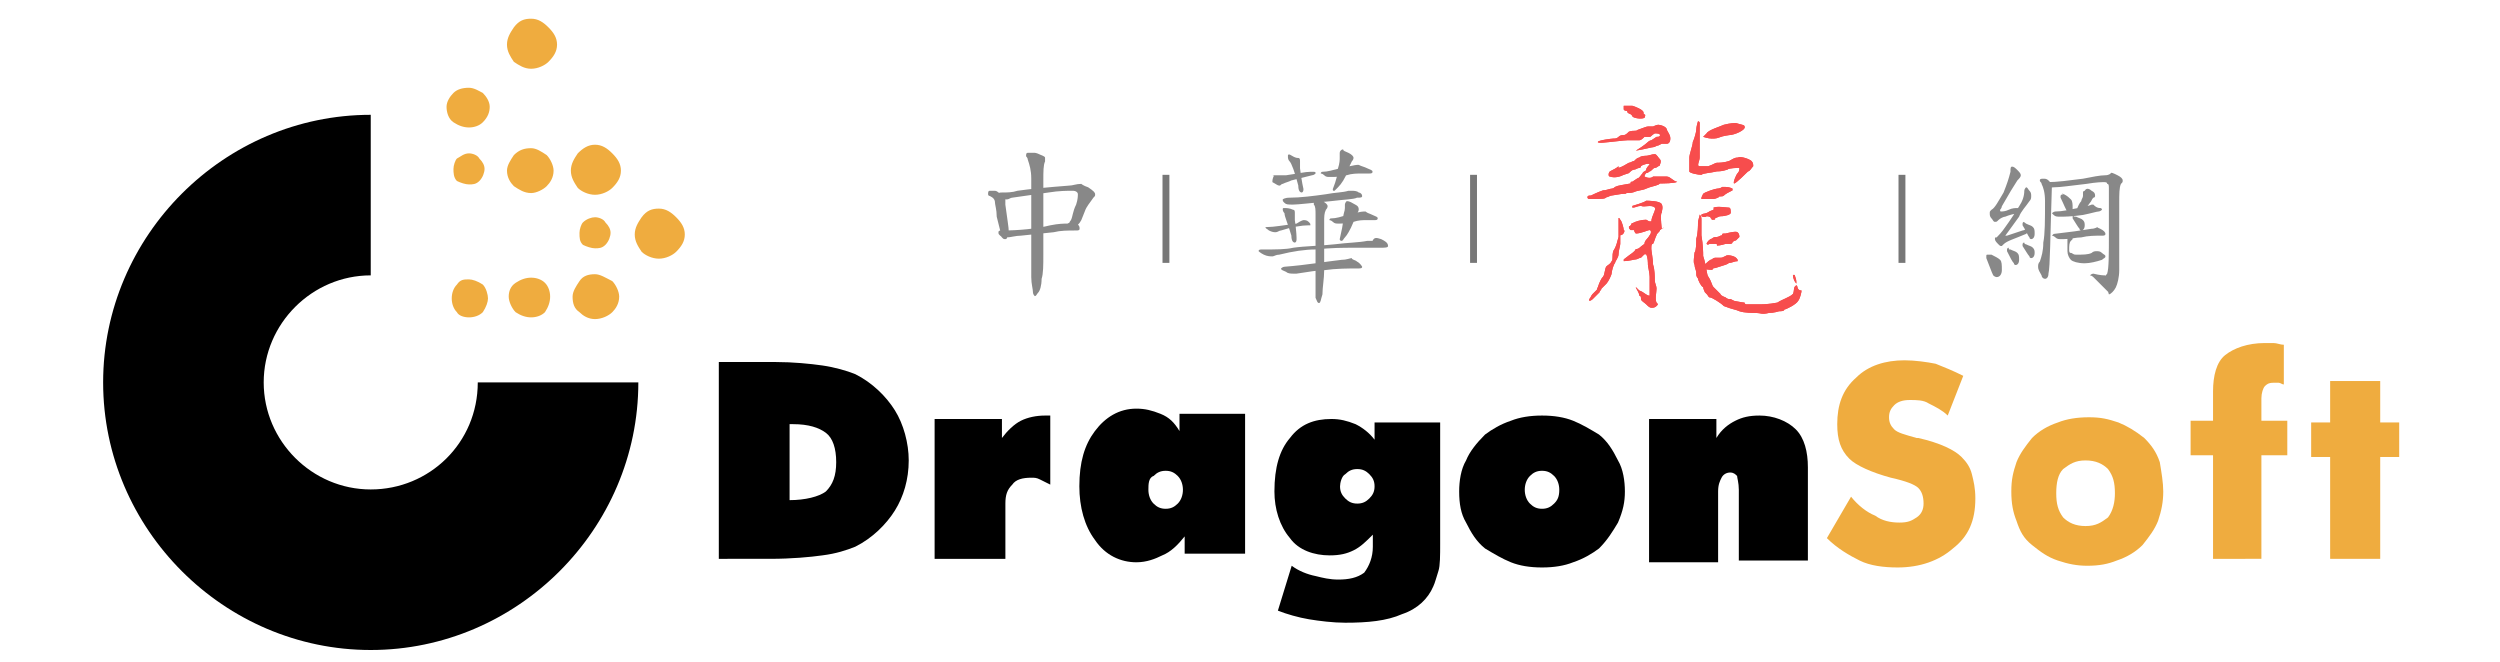 <?xml version="1.0" encoding="utf-8"?>
<!-- Generator: Adobe Illustrator 17.0.0, SVG Export Plug-In . SVG Version: 6.00 Build 0)  -->
<!DOCTYPE svg PUBLIC "-//W3C//DTD SVG 1.1//EN" "http://www.w3.org/Graphics/SVG/1.1/DTD/svg11.dtd">
<svg version="1.1" id="圖層_1" xmlns="http://www.w3.org/2000/svg" xmlns:xlink="http://www.w3.org/1999/xlink" x="0px" y="0px"
	 width="200px" height="53px" viewBox="0 0 200 53" enable-background="new 0 0 200 53" xml:space="preserve">
<g id="圖層_2" display="none">
	<rect display="inline" fill="#494949" width="200" height="53"/>
</g>
<g id="圖層_1_1_">
	<g>
		<g>
			<path d="M29.659,39.156c-4.696,0-8.563-3.867-8.563-8.563s3.867-8.563,8.563-8.563V9.185c-11.74,0-21.408,9.668-21.408,21.408
				S17.92,52,29.659,52s21.408-9.668,21.408-21.408H38.222C38.222,35.427,34.355,39.156,29.659,39.156L29.659,39.156z"/>
			<path fill="#EFAC3F" d="M37.52,7.021c0.414,0,0.829,0.276,1.105,0.414c0.276,0.276,0.552,0.691,0.552,1.105
				s-0.138,0.829-0.553,1.243c-0.276,0.276-0.69,0.414-1.104,0.414s-0.829-0.138-1.243-0.414c-0.415-0.276-0.553-0.829-0.553-1.243
				S36,7.711,36.277,7.435C36.553,7.159,36.967,7.021,37.52,7.021L37.52,7.021z M37.52,22.351c0.276,0,0.691,0.138,1.105,0.414
				c0.276,0.276,0.414,0.829,0.414,1.105s-0.138,0.691-0.414,1.105c-0.277,0.277-0.691,0.415-1.105,0.415
				c-0.414,0-0.829-0.138-0.967-0.414c-0.276-0.276-0.414-0.691-0.414-1.105s0.138-0.829,0.414-1.105
				C36.829,22.351,37.105,22.351,37.52,22.351L37.52,22.351z M37.52,12.269c0.276,0,0.691,0.138,0.829,0.414
				c0.276,0.276,0.414,0.552,0.414,0.829s-0.138,0.691-0.414,0.967s-0.552,0.276-0.829,0.276s-0.691-0.138-0.967-0.276
				c-0.276-0.276-0.276-0.691-0.276-0.967s0.138-0.691,0.276-0.829C36.829,12.545,37.105,12.269,37.52,12.269L37.52,12.269z
				 M42.492,1.496c0.552,0,0.967,0.276,1.381,0.691c0.414,0.414,0.691,0.829,0.691,1.381s-0.276,0.967-0.691,1.381
				c-0.276,0.276-0.829,0.552-1.381,0.552c-0.552,0-0.967-0.276-1.381-0.552c-0.277-0.414-0.553-0.829-0.553-1.381
				s0.276-0.967,0.552-1.381C41.525,1.634,41.939,1.496,42.492,1.496L42.492,1.496z M42.492,11.855c0.414,0,0.829,0.276,1.243,0.552
				c0.276,0.276,0.552,0.829,0.552,1.243c0,0.552-0.276,0.967-0.552,1.243s-0.829,0.552-1.243,0.552
				c-0.552,0-0.967-0.276-1.381-0.552c-0.276-0.276-0.552-0.691-0.552-1.243c0-0.414,0.276-0.829,0.552-1.243
				C41.525,11.993,41.939,11.855,42.492,11.855L42.492,11.855z M42.492,22.213c0.414,0,0.829,0.138,1.105,0.414
				s0.414,0.691,0.414,1.105s-0.138,0.829-0.414,1.243c-0.276,0.276-0.691,0.414-1.105,0.414s-0.829-0.138-1.243-0.414
				c-0.276-0.276-0.552-0.829-0.552-1.243s0.138-0.829,0.552-1.105S42.077,22.213,42.492,22.213L42.492,22.213z M47.602,11.578
				c0.552,0,0.967,0.276,1.381,0.691s0.691,0.829,0.691,1.381s-0.276,0.967-0.691,1.381c-0.276,0.276-0.829,0.552-1.381,0.552
				c-0.552,0-1.105-0.276-1.381-0.552c-0.276-0.414-0.552-0.829-0.552-1.381s0.276-0.967,0.552-1.381
				C46.635,11.855,47.049,11.578,47.602,11.578L47.602,11.578z M47.602,21.937c0.414,0,0.829,0.276,1.381,0.552
				c0.276,0.276,0.552,0.829,0.552,1.243c0,0.552-0.276,0.967-0.552,1.243s-0.829,0.552-1.381,0.552
				c-0.552,0-0.967-0.276-1.243-0.552c-0.414-0.276-0.552-0.691-0.552-1.243c0-0.414,0.276-0.829,0.552-1.243
				S47.049,21.937,47.602,21.937L47.602,21.937z M47.602,17.379c0.276,0,0.691,0.138,0.829,0.414
				c0.276,0.276,0.414,0.552,0.414,0.829s-0.138,0.691-0.414,0.967s-0.552,0.276-0.829,0.276s-0.691-0.138-0.967-0.276
				c-0.276-0.276-0.276-0.552-0.276-0.967c0-0.276,0.138-0.691,0.276-0.829C46.911,17.517,47.326,17.379,47.602,17.379
				L47.602,17.379z M52.712,16.689c0.552,0,0.967,0.276,1.381,0.691s0.691,0.829,0.691,1.381s-0.276,0.967-0.691,1.381
				c-0.276,0.276-0.829,0.552-1.381,0.552c-0.552,0-1.105-0.276-1.381-0.552c-0.276-0.414-0.552-0.829-0.552-1.381
				s0.276-0.967,0.552-1.381C51.745,16.827,52.16,16.689,52.712,16.689L52.712,16.689z"/>
			<path d="M57.505,44.707V28.962h4.558c1.381,0,2.762,0.138,3.729,0.276c0.967,0.138,1.934,0.414,2.624,0.691
				c1.381,0.691,2.486,1.795,3.177,2.9s1.105,2.624,1.105,4.005c0,1.519-0.414,2.9-1.105,4.005s-1.795,2.21-3.177,2.9
				c-0.691,0.276-1.519,0.552-2.624,0.691c-0.967,0.138-2.486,0.276-4.143,0.276L57.505,44.707L57.505,44.707z M63.167,40.011
				c1.243,0,2.348-0.276,2.9-0.691c0.552-0.552,0.829-1.243,0.829-2.348s-0.276-1.934-0.829-2.348
				c-0.552-0.414-1.381-0.691-2.624-0.691h-0.276V40.011L63.167,40.011z"/>
			<path d="M74.769,44.707V33.52h5.386v1.519c0.414-0.552,0.967-1.105,1.519-1.381c0.552-0.276,1.243-0.414,1.934-0.414
				c0.138,0,0.138,0,0.276,0h0.138v5.525c-0.276-0.138-0.552-0.276-0.829-0.414c-0.276-0.138-0.414-0.138-0.691-0.138
				c-0.691,0-1.243,0.138-1.519,0.552c-0.414,0.414-0.552,0.829-0.552,1.519v4.42L74.769,44.707L74.769,44.707z"/>
			<path d="M94.773,44.707v-1.795c-0.552,0.691-1.105,1.243-1.795,1.519c-0.552,0.276-1.243,0.552-2.072,0.552
				c-1.243,0-2.486-0.552-3.315-1.795c-0.829-1.105-1.243-2.624-1.243-4.282c0-1.934,0.414-3.315,1.243-4.42
				c0.829-1.105,1.934-1.795,3.315-1.795c0.691,0,1.243,0.138,1.934,0.414s1.105,0.691,1.519,1.381v-1.381h5.248v11.187h-4.834
				C94.773,44.292,94.773,44.707,94.773,44.707z M91.872,39.183c0,0.414,0.138,0.829,0.414,1.105s0.552,0.414,0.967,0.414
				c0.414,0,0.691-0.138,0.967-0.414s0.414-0.691,0.414-1.105s-0.138-0.829-0.414-1.105s-0.552-0.414-0.967-0.414
				c-0.414,0-0.691,0.138-0.967,0.414C91.872,38.216,91.872,38.768,91.872,39.183L91.872,39.183z"/>
			<path d="M109.827,43.74v-0.967c-0.552,0.552-0.967,0.967-1.519,1.243c-0.552,0.276-1.105,0.414-1.934,0.414
				c-1.243,0-2.486-0.414-3.177-1.381c-0.829-0.967-1.243-2.348-1.243-3.729c0-1.934,0.414-3.315,1.243-4.282
				c0.829-1.105,1.934-1.519,3.315-1.519c0.691,0,1.243,0.138,1.934,0.414c0.552,0.276,1.105,0.691,1.519,1.243v-1.381h5.248v9.668
				c0,0.967,0,1.795-0.138,2.21c-0.138,0.414-0.276,0.967-0.414,1.243c-0.414,0.967-1.243,1.795-2.486,2.21
				c-1.243,0.552-2.762,0.691-4.558,0.691c-0.967,0-2.072-0.138-2.9-0.276c-0.829-0.138-1.795-0.414-2.486-0.691l1.105-3.591
				c0.552,0.414,1.243,0.691,1.934,0.829c0.552,0.138,1.105,0.276,1.795,0.276c0.829,0,1.519-0.138,2.072-0.552
				C109.551,45.26,109.827,44.569,109.827,43.74L109.827,43.74z M107.203,38.906c0,0.414,0.138,0.691,0.414,0.967
				c0.276,0.276,0.552,0.414,0.967,0.414c0.414,0,0.691-0.138,0.967-0.414s0.414-0.552,0.414-0.967s-0.138-0.691-0.414-0.967
				c-0.276-0.276-0.552-0.414-0.967-0.414c-0.414,0-0.691,0.138-0.967,0.414C107.341,38.078,107.203,38.63,107.203,38.906
				L107.203,38.906z"/>
			<path d="M129.991,39.321c0,0.829-0.138,1.519-0.552,2.486c-0.414,0.691-0.829,1.381-1.519,2.072
				c-0.552,0.414-1.243,0.829-2.072,1.105c-0.691,0.276-1.519,0.414-2.486,0.414s-1.795-0.138-2.486-0.414s-1.381-0.691-2.072-1.105
				c-0.691-0.552-1.105-1.243-1.519-2.072c-0.414-0.691-0.552-1.519-0.552-2.486c0-0.829,0.138-1.795,0.552-2.486
				c0.276-0.691,0.829-1.381,1.519-2.072c0.552-0.414,1.243-0.829,2.072-1.105c0.691-0.276,1.519-0.414,2.486-0.414
				s1.795,0.138,2.486,0.414s1.381,0.691,2.072,1.105c0.691,0.552,1.105,1.243,1.519,2.072
				C129.853,37.525,129.991,38.492,129.991,39.321L129.991,39.321z M123.362,40.702c0.414,0,0.691-0.138,0.967-0.414
				s0.414-0.552,0.414-1.105c0-0.414-0.138-0.829-0.414-1.105s-0.552-0.414-0.967-0.414c-0.414,0-0.691,0.138-0.967,0.414
				s-0.414,0.691-0.414,1.105s0.138,0.829,0.414,1.105S122.948,40.702,123.362,40.702L123.362,40.702z"/>
			<path d="M131.925,44.707V33.52h5.386v1.519c0.414-0.691,0.967-1.105,1.519-1.381s1.105-0.414,1.934-0.414
				c1.105,0,2.21,0.414,2.9,1.105c0.69,0.691,0.967,1.795,0.967,3.038v7.458h-5.525v-5.663c0-0.552-0.138-0.967-0.138-1.105
				c-0.138-0.138-0.276-0.276-0.552-0.276s-0.552,0.138-0.691,0.414c-0.138,0.276-0.276,0.552-0.276,1.105v5.663h-5.525v-0.276
				H131.925z"/>
			<path fill="#EFAC3F" d="M148.084,39.735c0.552,0.691,1.243,1.243,1.934,1.519c0.552,0.414,1.243,0.552,1.934,0.552
				s0.967-0.138,1.381-0.414s0.552-0.691,0.552-1.105c0-0.552-0.138-0.967-0.414-1.243s-0.967-0.552-2.21-0.829
				c-1.519-0.414-2.762-0.967-3.315-1.519c-0.691-0.691-0.967-1.519-0.967-2.762c0-1.519,0.414-2.762,1.519-3.729
				c0.967-0.967,2.348-1.381,3.867-1.381c0.829,0,1.795,0.138,2.486,0.276c0.691,0.276,1.381,0.552,2.21,0.967l-1.243,3.177
				c-0.414-0.414-0.967-0.691-1.519-0.967c-0.414-0.276-0.967-0.276-1.519-0.276s-0.967,0.138-1.243,0.414s-0.414,0.552-0.414,0.967
				c0,0.414,0.138,0.691,0.414,0.967c0.276,0.276,0.829,0.414,1.795,0.691h0.138c1.795,0.414,2.9,0.967,3.453,1.519
				c0.414,0.414,0.691,0.829,0.829,1.381c0.138,0.552,0.276,1.105,0.276,1.934c0,1.795-0.552,3.038-1.795,4.005
				c-1.105,0.967-2.624,1.519-4.42,1.519c-1.105,0-2.21-0.138-3.038-0.552c-0.829-0.414-1.795-0.967-2.624-1.795L148.084,39.735
				L148.084,39.735z"/>
			<path fill="#EFAC3F" d="M173.06,39.321c0,0.829-0.138,1.519-0.414,2.348c-0.276,0.691-0.691,1.243-1.243,1.934
				c-0.552,0.552-1.243,0.967-2.072,1.243c-0.691,0.276-1.381,0.414-2.348,0.414c-0.829,0-1.519-0.138-2.348-0.414
				c-0.829-0.276-1.381-0.691-2.072-1.243s-0.967-1.105-1.243-1.934c-0.276-0.691-0.414-1.381-0.414-2.348s0.138-1.519,0.414-2.348
				c0.276-0.691,0.691-1.243,1.243-1.934c0.552-0.552,1.243-0.967,2.072-1.243c0.691-0.276,1.519-0.414,2.486-0.414
				c0.967,0,1.519,0.138,2.348,0.414c0.691,0.276,1.381,0.691,2.072,1.243c0.552,0.552,0.967,1.105,1.243,1.934
				C172.922,37.802,173.06,38.63,173.06,39.321L173.06,39.321z M169.193,39.459c0-0.829-0.138-1.381-0.552-1.934
				c-0.414-0.414-0.967-0.691-1.795-0.691c-0.829,0-1.243,0.276-1.795,0.691c-0.414,0.414-0.552,1.105-0.552,1.934
				s0.138,1.381,0.552,1.934c0.414,0.414,0.967,0.691,1.795,0.691c0.829,0,1.243-0.276,1.795-0.691
				C169.055,40.84,169.193,40.149,169.193,39.459L169.193,39.459z"/>
			<path fill="#EFAC3F" d="M177.043,44.707V36.42h-1.795v-2.762h1.795V31.31c0-1.243,0.276-2.348,0.967-2.9
				c0.691-0.552,1.795-0.967,3.177-0.967c0.138,0,0.414,0,0.691,0c0.276,0,0.552,0.138,0.829,0.138v3.177
				c-0.138,0-0.276-0.138-0.414-0.138s-0.276,0-0.414,0c-0.414,0-0.552,0.138-0.691,0.276c-0.138,0.138-0.276,0.552-0.276,0.967
				v1.795h2.072v2.762h-2.072v8.287L177.043,44.707L177.043,44.707z"/>
			<polygon fill="#EFAC3F" points="186.412,44.707 186.412,36.559 184.893,36.559 184.893,33.796 186.412,33.796 186.412,30.482 
				190.417,30.482 190.417,33.796 191.936,33.796 191.936,36.559 190.417,36.559 190.417,44.707 			"/>
		</g>
	</g>
	<rect x="-200.5" y="-76.728" fill="none" width="610" height="203.028"/>
	<g>
		<g>
			<g>
				<path fill="#F74D4D" d="M130.175,8.876c0,0.276,0.276,0.138,0.414,0.414c0,0.138,0.691,0.276,0.967,0.138
					c0,0,0.138-0.276,0-0.276s0-0.138-0.138-0.276c-0.138-0.138-0.414-0.276-0.829-0.414c-0.138,0-0.414,0-0.691,0
					c0,0.138,0,0.138,0,0.276C129.899,8.876,130.175,8.876,130.175,8.876z M136.114,13.986c0.138-0.138,0.691-0.138,1.243-0.276
					c0.138,0,0.414,0,0.829-0.138c0.138-0.138,0.829-0.138,0.967-0.138c0,0.138,0,0.276-0.138,0.414s-0.414,0.829-0.276,0.829
					s0.967-0.829,1.105-0.967c0.138,0,0.276-0.276,0.414-0.414c0-0.138,0-0.276-0.138-0.414s-0.829-0.414-1.105-0.276
					c-0.276,0-0.414,0.138-0.691,0.276c-0.414,0.138-0.829,0.138-0.967,0.138s-0.276,0.138-0.691,0.276c-0.138,0-0.414,0-0.691,0
					c-0.277,0,0-0.414,0-0.691c0-0.138,0-0.414,0-0.691s0-0.829,0-1.105c0-0.276,0-0.829,0-0.967s-0.138-0.138-0.138-0.138
					s-0.138,0.414-0.138,0.691c0,0.138-0.138,0.691-0.276,0.967c0,0.276-0.276,0.967-0.276,1.243c0,0.414,0,0.829,0,1.105
					C135.147,13.848,135.837,13.986,136.114,13.986z M136.942,11.086c0.691,0,0.414-0.138,1.381-0.276
					c0.414,0,1.381-0.414,1.243-0.691c0-0.138-0.276-0.138-0.691-0.276c-0.138,0-0.414,0-0.967,0.138
					c-0.276,0.138-1.243,0.414-1.381,0.691c-0.138,0.138-0.276,0.276-0.276,0.276C136.252,10.948,136.666,11.086,136.942,11.086z
					 M132.661,9.981c-0.138,0-0.414,0.138-0.414,0.138c-0.138,0-0.276,0-0.414,0s-0.414,0.138-0.829,0.276
					c-0.138,0.138-0.276,0-0.691,0.138c-0.138,0.138-0.276,0.276-0.414,0.276s-0.276,0-0.414,0.138s-0.276,0.138-0.414,0.138
					s-1.243,0.138-1.243,0.276s0.829,0,0.967,0s1.105-0.138,1.381-0.138c0.414,0,0.829,0,0.967,0s0.276-0.138,0.414-0.276
					c0.138,0,0.276,0,0.414,0s0.138-0.138,0.414-0.276c0.138,0,0.414,0,0.414,0.138s-0.138,0.138-0.276,0.138l-0.414,0.276
					c-0.138,0-0.276,0.138-0.276,0.138s-0.276,0.276-0.967,0.691c0.829-0.138,1.243-0.276,1.381-0.276s0.276-0.138,0.414-0.138
					l0.276-0.138c0.138,0,0.276,0,0.414,0s0.276-0.138,0.276-0.414s-0.138-0.414-0.276-0.691
					C133.351,10.119,132.799,9.981,132.661,9.981z M133.351,14.125c-0.138,0-0.967,0-1.105,0c-0.138,0.138-0.414,0.138-0.691,0
					c0-0.138,0.138-0.276,0.138-0.276c0.138,0,0.276-0.138,0.276-0.138c0.138,0,0.276-0.276,0.414-0.276s0.276-0.138,0.276-0.138
					s0.138,0,0.138-0.138c0,0,0.138-0.276,0-0.414s-0.276-0.414-0.414-0.414c-0.276,0-0.414,0.138-0.829,0.138
					c0,0-0.276,0-0.414,0.138c-0.138,0-0.276,0.138-0.414,0.276l0,0c-0.138,0-0.276,0.138-0.414,0.138
					c-0.276,0.138-0.414,0.276-0.829,0.414v-0.138c-0.138,0.138-0.414,0.276-0.691,0.414c-0.138,0.138-0.138,0.414,0,0.414
					c0.414,0.138,0.829,0,1.105-0.138l0.414-0.138c0.138-0.138,0.276-0.276,0.414-0.276s0.276-0.138,0.414-0.138
					c0,0,0.138,0,0.138-0.138c0.138-0.138,0.691-0.276,0.691-0.138c0,0-0.276,0.276-0.276,0.414s-0.276,0.138-0.276,0.276
					c-0.138,0.138-0.276,0.414-0.414,0.414c-0.414,0.276-0.414,0.276-0.414,0.276c-0.138,0-0.138,0-0.138,0.138
					c-0.691,0.138-0.967,0.138-1.243,0.276c-0.138,0.138-0.276,0.138-0.276,0.138c-0.138,0-0.414,0.138-0.691,0.138
					c-0.414,0.138-0.967,0.414-0.967,0.414c-0.138,0-0.276,0-0.276,0.138c0,0,0,0.138,0.138,0.138c1.105,0,1.243,0,1.381-0.138
					c0.138,0,0.276-0.138,0.414-0.138c0.829-0.138,0.829-0.138,1.105-0.138c0.138-0.138,0.276,0,0.691-0.138
					c0.276-0.138,0.691-0.138,0.967-0.276c0.276-0.138,0.967-0.276,0.829-0.276c0,0,0.138,0,0.276-0.138
					c0.138,0,1.243,0,1.381-0.138C133.904,14.539,133.628,14.125,133.351,14.125z M137.771,14.953
					c-0.138,0.138-0.414,0.138-0.414,0.138c-0.138,0-0.967,0.276-1.105,0.414c-0.138,0.276-0.138,0.276-0.138,0.414
					c0.414,0,0.829,0,0.967,0s0.414-0.138,0.414-0.138c0-0.138,0.276,0,0.414-0.138s0.414-0.276,0.691-0.414v-0.138
					C138.324,14.953,138.185,14.953,137.771,14.953z M132.937,18.268c-0.138-1.243,0-1.243,0-1.243c0-0.138,0.138-0.414,0-0.691
					c-0.138-0.276-1.105-0.276-1.243-0.276c-0.138,0.138-1.105,0.414-1.105,0.414c0,0.138,0,0,0,0.138
					c0.276,0,0.414-0.138,0.691-0.138c0.276,0.138,0.829-0.138,1.105,0.138c0.138,0.138-0.276,0.691-0.276,1.105
					c-0.276,0-0.138,0-0.414-0.138c-0.414,0-0.829,0.138-1.105,0.276c-0.138,0,0,0.138-0.276,0.276c0,0.138,0,0.138,0.138,0.276
					h0.276c0,0,0,0.138,0.138,0.276c0.414,0,0.967-0.276,1.105-0.276s0.138,0.276,0,0.414c-0.138,0.276-0.414,0.414-0.414,0.691
					c-0.414,0.276-0.414,0.414-0.691,0.414c-0.138,0.276-0.276,0.276-0.967,0.829c0,0,0,0,0,0.138c0.414,0,0.829-0.138,0.967-0.138
					s0.276-0.138,0.414-0.138l0.276-0.276h0.138c0.138,0.276,0.138,0.691,0.138,0.829s0.138,0.691,0.138,0.967s0,1.105,0,1.105
					c0,0.138,0,0.138,0,0.138s0,0.138,0,0.276c-0.276,0-0.414-0.276-0.829-0.414c-0.138-0.138-0.138-0.138-0.276-0.276
					c0,0.138,0.276,0.414,0.276,0.691c0.138,0,0.138,0.138,0.138,0.276c0,0.138,0.276,0.276,0.414,0.414s0.276,0.276,0.414,0.276
					s0.276,0,0.414-0.138s0.138-0.138,0-0.276c-0.138-0.276,0-0.829,0-1.105s-0.138-0.414-0.138-0.691s0-0.829-0.138-1.243
					c0-0.414-0.138-1.105-0.138-1.243c0-0.276,0-0.414,0.138-0.414c0.138-0.276,0.138-0.414,0.276-0.691
					c0-0.138,0.276-0.276,0.276-0.414C133.351,17.992,132.937,18.406,132.937,18.268z M136.804,16.887
					c-0.414,0.276-0.414,0.138-0.691,0.276c0,0.138,0,0.138,0,0.138c0.276,0.138,0.414,0,0.414,0c0.276,0,0.414,0.138,0.276,0.138
					c0.138,0,0.138,0.138,0.138,0.138c0.276,0,0.276,0,0.276-0.138c0.138,0,0.276-0.138,0.414-0.138
					c0.414,0,0.829-0.138,0.829-0.276c0-0.138,0-0.414-0.138-0.414s-0.967-0.138-1.243,0
					C137.081,16.749,137.219,16.749,136.804,16.887z M143.71,22.826L143.71,22.826c-0.276,0.138-0.138,0.414-0.276,0.691
					c-0.276,0.276-0.829,0.414-1.243,0.691c-0.691,0.138-1.243,0.138-1.381,0.138s-0.967,0-1.105,0c0,0-0.138,0-0.138-0.138
					c-0.138,0-0.829-0.138-0.829-0.138l-0.276-0.138c-0.138,0-0.276,0-0.414-0.138c0,0-0.414-0.138-0.414-0.276l-0.138-0.138
					c0,0-0.276-0.276-0.414-0.414s-0.138-0.414-0.414-0.829c-0.138-0.138-0.138-0.829-0.414-1.657c0-0.276,0-0.829-0.138-1.657
					c0-0.138,0-0.829,0-0.829c0-0.138,0-0.276,0-0.414s0-0.276-0.138-0.414c0,0.138-0.138,0.414-0.138,0.691
					c0,0.138,0,0.829-0.138,1.243c0,0.276,0,0.967-0.138,1.105c0,0.138-0.138,0.829,0,0.967c0,0.276,0.138,0.414,0.138,0.691
					c0,0.138,0,0.276,0.138,0.414c0,0.138,0.276,0.691,0.414,0.691c0,0.138,0.138,0.414,0.138,0.414l0.138,0.138
					c0.138,0.138,0.138,0.276,0.276,0.276s0.829,0.414,1.105,0.691c0.691,0.276,0.967,0.276,1.243,0.414
					c0.414,0.138,1.105,0.138,1.381,0.138s0.414,0.138,0.967,0c0.414,0,0.829-0.138,0.829-0.138c0.138,0,0.414,0,0.414-0.138
					c0.138,0,0.967-0.414,1.105-0.691c0.138-0.138,0.276-0.691,0.276-0.829C143.71,23.24,143.848,22.826,143.71,22.826z
					 M129.899,18.406c0-0.138-0.138-0.691-0.276-0.829s0-0.138-0.138-0.138c0,0.276,0,0.829,0,1.105c0,0.138,0,0.138,0,0.414
					c-0.138,0.414-0.138,0.691-0.414,1.105c-0.138,0.414,0,0.691-0.138,0.829c-0.138,0.276-0.276,0.276-0.414,0.414
					s-0.138,0.691-0.276,0.829s-0.276,0.414-0.414,0.829c-0.138,0.276,0,0.138-0.138,0.276c-0.138,0.138-0.138,0.138-0.276,0.276
					c-0.138,0.138-0.138,0.276-0.276,0.414c0,0.138,0,0.138,0,0.138l0,0l0,0c0.138,0,0.276-0.138,0.276-0.138
					c0.138-0.138,0.138-0.138,0.276-0.276c0.138-0.138,0.138-0.138,0.276-0.276c0-0.138,0.138-0.138,0.138-0.276
					c0.138-0.138,0.276-0.276,0.414-0.414s0.414-0.691,0.414-0.829s0.138-0.691,0.276-0.829c0-0.138,0.276-0.414,0.276-0.691
					s0.138-0.691,0.138-0.829c0-0.276,0-0.414,0-0.691C129.899,18.82,130.037,18.406,129.899,18.406z M138.876,18.544
					c-0.138,0-0.276,0-0.829,0.138c-0.276,0-0.276,0-0.276,0.138c-0.138,0-0.276,0.138-0.414,0.138s-0.276,0-0.414,0.138
					c-0.138,0-0.414,0.276-0.414,0.414c0.138,0.138,0.138,0,0.276,0c0,0,0.138,0,0.414,0c0.138,0,0.138,0,0.138,0.138
					c0.276,0,0.691-0.138,0.691-0.138s0.138,0,0.276,0s0.276,0,0.276-0.138c0,0,0.138-0.138,0.276-0.138
					c0.138-0.138,0.276-0.276,0.276-0.276C139.152,18.682,139.014,18.544,138.876,18.544z M136.942,21.583
					c0.138,0,0-0.138,0.276-0.138c0.829-0.276,0.967-0.276,1.105-0.414c0.276,0,0.414-0.138,0.691-0.138
					c0-0.138,0-0.138-0.138-0.276c-0.138-0.138-0.691-0.276-0.829-0.138c-0.276,0.138-0.276,0.138-0.414,0.138s-0.276,0-0.414,0
					s-0.276,0.138-0.276,0.138c-0.138,0-0.414,0.276-0.414,0.276c-0.276,0.276-0.276,0.276-0.138,0.276
					C136.114,21.583,136.804,21.583,136.942,21.583z M143.71,22.688L143.71,22.688c0-0.276,0-0.276-0.138-0.691c0,0,0,0-0.138,0
					C143.434,22.273,143.572,22.549,143.71,22.688C143.71,22.688,143.572,22.688,143.71,22.688z"/>
			</g>
		</g>
		<g>
			<path fill="#777777" d="M93,13.986h0.552v7.044H93V13.986z"/>
			<path fill="#777777" d="M117.607,13.986h0.552v7.044h-0.552V13.986z"/>
			<path fill="#777777" d="M151.881,13.986h0.552v7.044h-0.552V13.986z"/>
		</g>
		<g>
			<g>
				<path fill="#F74D4D" d="M130.175,8.876c0,0.276,0.276,0.138,0.414,0.414c0,0.138,0.691,0.276,0.967,0.138
					c0,0,0.138-0.276,0-0.276s0-0.138-0.138-0.276c-0.138-0.138-0.414-0.276-0.829-0.414c-0.138,0-0.414,0-0.691,0
					c0,0.138,0,0.138,0,0.276C129.899,8.876,130.175,8.876,130.175,8.876z M136.114,13.986c0.138-0.138,0.691-0.138,1.243-0.276
					c0.138,0,0.414,0,0.829-0.138c0.138-0.138,0.829-0.138,0.967-0.138c0,0.138,0,0.276-0.138,0.414s-0.414,0.829-0.276,0.829
					s0.967-0.829,1.105-0.967c0.138,0,0.276-0.276,0.414-0.414c0-0.138,0-0.276-0.138-0.414s-0.829-0.414-1.105-0.276
					c-0.276,0-0.414,0.138-0.691,0.276c-0.414,0.138-0.829,0.138-0.967,0.138s-0.276,0.138-0.691,0.276c-0.138,0-0.414,0-0.691,0
					c-0.277,0,0-0.414,0-0.691c0-0.138,0-0.414,0-0.691s0-0.829,0-1.105c0-0.276,0-0.829,0-0.967s-0.138-0.138-0.138-0.138
					s-0.138,0.414-0.138,0.691c0,0.138-0.138,0.691-0.276,0.967c0,0.276-0.276,0.967-0.276,1.243c0,0.414,0,0.829,0,1.105
					C135.147,13.848,135.837,13.986,136.114,13.986z M136.942,11.086c0.691,0,0.414-0.138,1.381-0.276
					c0.414,0,1.381-0.414,1.243-0.691c0-0.138-0.276-0.138-0.691-0.276c-0.138,0-0.414,0-0.967,0.138
					c-0.276,0.138-1.243,0.414-1.381,0.691c-0.138,0.138-0.276,0.276-0.276,0.276C136.252,10.948,136.666,11.086,136.942,11.086z
					 M132.661,9.981c-0.138,0-0.414,0.138-0.414,0.138c-0.138,0-0.276,0-0.414,0s-0.414,0.138-0.829,0.276
					c-0.138,0.138-0.276,0-0.691,0.138c-0.138,0.138-0.276,0.276-0.414,0.276s-0.276,0-0.414,0.138s-0.276,0.138-0.414,0.138
					s-1.243,0.138-1.243,0.276s0.829,0,0.967,0s1.105-0.138,1.381-0.138c0.414,0,0.829,0,0.967,0s0.276-0.138,0.414-0.276
					c0.138,0,0.276,0,0.414,0s0.138-0.138,0.414-0.276c0.138,0,0.414,0,0.414,0.138s-0.138,0.138-0.276,0.138l-0.414,0.276
					c-0.138,0-0.276,0.138-0.276,0.138s-0.276,0.276-0.967,0.691c0.829-0.138,1.243-0.276,1.381-0.276s0.276-0.138,0.414-0.138
					l0.276-0.138c0.138,0,0.276,0,0.414,0s0.276-0.138,0.276-0.414s-0.138-0.414-0.276-0.691
					C133.351,10.119,132.799,9.981,132.661,9.981z M133.351,14.125c-0.138,0-0.967,0-1.105,0c-0.138,0.138-0.414,0.138-0.691,0
					c0-0.138,0.138-0.276,0.138-0.276c0.138,0,0.276-0.138,0.276-0.138c0.138,0,0.276-0.276,0.414-0.276s0.276-0.138,0.276-0.138
					s0.138,0,0.138-0.138c0,0,0.138-0.276,0-0.414s-0.276-0.414-0.414-0.414c-0.276,0-0.414,0.138-0.829,0.138
					c0,0-0.276,0-0.414,0.138c-0.138,0-0.276,0.138-0.414,0.276l0,0c-0.138,0-0.276,0.138-0.414,0.138
					c-0.276,0.138-0.414,0.276-0.829,0.414v-0.138c-0.138,0.138-0.414,0.276-0.691,0.414c-0.138,0.138-0.138,0.414,0,0.414
					c0.414,0.138,0.829,0,1.105-0.138l0.414-0.138c0.138-0.138,0.276-0.276,0.414-0.276s0.276-0.138,0.414-0.138
					c0,0,0.138,0,0.138-0.138c0.138-0.138,0.691-0.276,0.691-0.138c0,0-0.276,0.276-0.276,0.414s-0.276,0.138-0.276,0.276
					c-0.138,0.138-0.276,0.414-0.414,0.414c-0.414,0.276-0.414,0.276-0.414,0.276c-0.138,0-0.138,0-0.138,0.138
					c-0.691,0.138-0.967,0.138-1.243,0.276c-0.138,0.138-0.276,0.138-0.276,0.138c-0.138,0-0.414,0.138-0.691,0.138
					c-0.414,0.138-0.967,0.414-0.967,0.414c-0.138,0-0.276,0-0.276,0.138c0,0,0,0.138,0.138,0.138c1.105,0,1.243,0,1.381-0.138
					c0.138,0,0.276-0.138,0.414-0.138c0.829-0.138,0.829-0.138,1.105-0.138c0.138-0.138,0.276,0,0.691-0.138
					c0.276-0.138,0.691-0.138,0.967-0.276c0.276-0.138,0.967-0.276,0.829-0.276c0,0,0.138,0,0.276-0.138
					c0.138,0,1.243,0,1.381-0.138C133.904,14.539,133.628,14.125,133.351,14.125z M137.771,14.953
					c-0.138,0.138-0.414,0.138-0.414,0.138c-0.138,0-0.967,0.276-1.105,0.414c-0.138,0.276-0.138,0.276-0.138,0.414
					c0.414,0,0.829,0,0.967,0s0.414-0.138,0.414-0.138c0-0.138,0.276,0,0.414-0.138s0.414-0.276,0.691-0.414v-0.138
					C138.324,14.953,138.185,14.953,137.771,14.953z M132.937,18.268c-0.138-1.243,0-1.243,0-1.243c0-0.138,0.138-0.414,0-0.691
					c-0.138-0.276-1.105-0.276-1.243-0.276c-0.138,0.138-1.105,0.414-1.105,0.414c0,0.138,0,0,0,0.138
					c0.276,0,0.414-0.138,0.691-0.138c0.276,0.138,0.829-0.138,1.105,0.138c0.138,0.138-0.276,0.691-0.276,1.105
					c-0.276,0-0.138,0-0.414-0.138c-0.414,0-0.829,0.138-1.105,0.276c-0.138,0,0,0.138-0.276,0.276c0,0.138,0,0.138,0.138,0.276
					h0.276c0,0,0,0.138,0.138,0.276c0.414,0,0.967-0.276,1.105-0.276s0.138,0.276,0,0.414c-0.138,0.276-0.414,0.414-0.414,0.691
					c-0.414,0.276-0.414,0.414-0.691,0.414c-0.138,0.276-0.276,0.276-0.967,0.829c0,0,0,0,0,0.138c0.414,0,0.829-0.138,0.967-0.138
					s0.276-0.138,0.414-0.138l0.276-0.276h0.138c0.138,0.276,0.138,0.691,0.138,0.829s0.138,0.691,0.138,0.967s0,1.105,0,1.105
					c0,0.138,0,0.138,0,0.138s0,0.138,0,0.276c-0.276,0-0.414-0.276-0.829-0.414c-0.138-0.138-0.138-0.138-0.276-0.276
					c0,0.138,0.276,0.414,0.276,0.691c0.138,0,0.138,0.138,0.138,0.276c0,0.138,0.276,0.276,0.414,0.414s0.276,0.276,0.414,0.276
					s0.276,0,0.414-0.138s0.138-0.138,0-0.276c-0.138-0.276,0-0.829,0-1.105s-0.138-0.414-0.138-0.691s0-0.829-0.138-1.243
					c0-0.414-0.138-1.105-0.138-1.243c0-0.276,0-0.414,0.138-0.414c0.138-0.276,0.138-0.414,0.276-0.691
					c0-0.138,0.276-0.276,0.276-0.414C133.351,17.992,132.937,18.406,132.937,18.268z M136.804,16.887
					c-0.414,0.276-0.414,0.138-0.691,0.276c0,0.138,0,0.138,0,0.138c0.276,0.138,0.414,0,0.414,0c0.276,0,0.414,0.138,0.276,0.138
					c0.138,0,0.138,0.138,0.138,0.138c0.276,0,0.276,0,0.276-0.138c0.138,0,0.276-0.138,0.414-0.138
					c0.414,0,0.829-0.138,0.829-0.276c0-0.138,0-0.414-0.138-0.414s-0.967-0.138-1.243,0
					C137.081,16.749,137.219,16.749,136.804,16.887z M143.71,22.826L143.71,22.826c-0.276,0.138-0.138,0.414-0.276,0.691
					c-0.276,0.276-0.829,0.414-1.243,0.691c-0.691,0.138-1.243,0.138-1.381,0.138s-0.967,0-1.105,0c0,0-0.138,0-0.138-0.138
					c-0.138,0-0.829-0.138-0.829-0.138l-0.276-0.138c-0.138,0-0.276,0-0.414-0.138c0,0-0.414-0.138-0.414-0.276l-0.138-0.138
					c0,0-0.276-0.276-0.414-0.414s-0.138-0.414-0.414-0.829c-0.138-0.138-0.138-0.829-0.414-1.657c0-0.276,0-0.829-0.138-1.657
					c0-0.138,0-0.829,0-0.829c0-0.138,0-0.276,0-0.414s0-0.276-0.138-0.414c0,0.138-0.138,0.414-0.138,0.691
					c0,0.138,0,0.829-0.138,1.243c0,0.276,0,0.967-0.138,1.105c0,0.138-0.138,0.829,0,0.967c0,0.276,0.138,0.414,0.138,0.691
					c0,0.138,0,0.276,0.138,0.414c0,0.138,0.276,0.691,0.414,0.691c0,0.138,0.138,0.414,0.138,0.414l0.138,0.138
					c0.138,0.138,0.138,0.276,0.276,0.276s0.829,0.414,1.105,0.691c0.691,0.276,0.967,0.276,1.243,0.414
					c0.414,0.138,1.105,0.138,1.381,0.138s0.414,0.138,0.967,0c0.414,0,0.829-0.138,0.829-0.138c0.138,0,0.414,0,0.414-0.138
					c0.138,0,0.967-0.414,1.105-0.691c0.138-0.138,0.276-0.691,0.276-0.829C143.71,23.24,143.848,22.826,143.71,22.826z
					 M129.899,18.406c0-0.138-0.138-0.691-0.276-0.829s0-0.138-0.138-0.138c0,0.276,0,0.829,0,1.105c0,0.138,0,0.138,0,0.414
					c-0.138,0.414-0.138,0.691-0.414,1.105c-0.138,0.414,0,0.691-0.138,0.829c-0.138,0.276-0.276,0.276-0.414,0.414
					s-0.138,0.691-0.276,0.829s-0.276,0.414-0.414,0.829c-0.138,0.276,0,0.138-0.138,0.276c-0.138,0.138-0.138,0.138-0.276,0.276
					c-0.138,0.138-0.138,0.276-0.276,0.414c0,0.138,0,0.138,0,0.138l0,0l0,0c0.138,0,0.276-0.138,0.276-0.138
					c0.138-0.138,0.138-0.138,0.276-0.276c0.138-0.138,0.138-0.138,0.276-0.276c0-0.138,0.138-0.138,0.138-0.276
					c0.138-0.138,0.276-0.276,0.414-0.414s0.414-0.691,0.414-0.829s0.138-0.691,0.276-0.829c0-0.138,0.276-0.414,0.276-0.691
					s0.138-0.691,0.138-0.829c0-0.276,0-0.414,0-0.691C129.899,18.82,130.037,18.406,129.899,18.406z M138.876,18.544
					c-0.138,0-0.276,0-0.829,0.138c-0.276,0-0.276,0-0.276,0.138c-0.138,0-0.276,0.138-0.414,0.138s-0.276,0-0.414,0.138
					c-0.138,0-0.414,0.276-0.414,0.414c0.138,0.138,0.138,0,0.276,0c0,0,0.138,0,0.414,0c0.138,0,0.138,0,0.138,0.138
					c0.276,0,0.691-0.138,0.691-0.138s0.138,0,0.276,0s0.276,0,0.276-0.138c0,0,0.138-0.138,0.276-0.138
					c0.138-0.138,0.276-0.276,0.276-0.276C139.152,18.682,139.014,18.544,138.876,18.544z M136.942,21.583
					c0.138,0,0-0.138,0.276-0.138c0.829-0.276,0.967-0.276,1.105-0.414c0.276,0,0.414-0.138,0.691-0.138
					c0-0.138,0-0.138-0.138-0.276c-0.138-0.138-0.691-0.276-0.829-0.138c-0.276,0.138-0.276,0.138-0.414,0.138s-0.276,0-0.414,0
					s-0.276,0.138-0.276,0.138c-0.138,0-0.414,0.276-0.414,0.276c-0.276,0.276-0.276,0.276-0.138,0.276
					C136.114,21.583,136.804,21.583,136.942,21.583z M143.71,22.688L143.71,22.688c0-0.276,0-0.276-0.138-0.691c0,0,0,0-0.138,0
					C143.434,22.273,143.572,22.549,143.71,22.688C143.71,22.688,143.572,22.688,143.71,22.688z"/>
			</g>
		</g>
	</g>
	<g>
		<path fill="#888888" d="M79.6,15.263c0,0,0.138,0,0.276,0.138c0.414,0.138,0.552,0.276,0.552,0.414s0,0.276,0,0.552
			c0.138,1.105,0.276,1.795,0.276,2.21c0,0.138,0,0.276-0.138,0.414c0,0.138-0.138,0.138-0.138,0.138c-0.138,0-0.138,0-0.276-0.138
			s-0.138-0.414-0.138-0.552l-0.276-1.105c0-0.552-0.138-0.967-0.138-1.105c0-0.276-0.138-0.414-0.414-0.552
			c-0.138,0-0.138-0.138-0.138-0.138c0-0.138,0-0.276,0.138-0.276C79.462,15.263,79.6,15.263,79.6,15.263z M86.506,14.71
			c0,0,0.138,0.138,0.552,0.276c0.414,0.276,0.552,0.414,0.552,0.552s0,0.138-0.138,0.276c-0.276,0.414-0.552,0.691-0.691,1.105
			l-0.276,0.691c-0.138,0.276-0.414,0.552-0.552,0.552c-0.276,0-0.414-0.138-0.414-0.276c0,0,0-0.138,0.138-0.276
			c0.138-0.276,0.138-0.691,0.414-1.243c0.138-0.414,0.138-0.691,0.138-0.829s-0.138-0.276-0.414-0.276
			c-0.414,0-1.105,0-1.934,0.138c-0.967,0.138-1.934,0.276-2.9,0.414c-0.138,0-0.276,0.138-0.414,0.138s-0.276,0-0.414-0.138
			s-0.276-0.138-0.276-0.276c0-0.138,0.138-0.138,0.276-0.138c0.414,0,0.829,0,1.243-0.138c0.967-0.138,2.348-0.276,4.143-0.414
			C85.816,14.848,86.092,14.71,86.506,14.71C86.506,14.71,86.644,14.71,86.506,14.71S86.506,14.71,86.506,14.71z M85.677,17.749
			c0,0,0.138,0,0.414,0.138s0.276,0.276,0.276,0.414s-0.138,0.138-0.276,0.138c-0.691,0-1.243,0-1.795,0.138l-2.624,0.276
			c-0.414,0-0.829,0.138-1.105,0.138s-0.414,0-0.552-0.138s-0.138-0.138-0.138-0.276c0-0.138,0.138-0.138,0.276-0.138
			c1.381,0,2.762-0.138,3.867-0.414c0.691-0.138,1.105-0.138,1.381-0.138C85.677,17.749,85.677,17.749,85.677,17.749z
			 M82.777,12.224c0,0,0.138,0,0.414,0.138s0.414,0.138,0.414,0.276c0,0,0,0.138,0,0.276c-0.138,0.276-0.138,0.829-0.138,1.519
			v5.939c0,0.829,0,1.519-0.138,1.934c0,0.552-0.138,0.967-0.276,1.105s-0.138,0.276-0.276,0.276c0,0-0.138-0.138-0.138-0.276
			c0-0.276-0.138-0.691-0.138-1.243v-7.872c0-0.691-0.138-1.105-0.276-1.519c0-0.138-0.138-0.276-0.138-0.276
			c0-0.138,0-0.276,0.138-0.276C82.639,12.224,82.777,12.224,82.777,12.224z"/>
		<path fill="#888888" d="M110.493,19.13c0.276,0.138,0.552,0.276,0.552,0.552c0,0.138-0.276,0.138-0.691,0.138
			c-0.691,0-1.381,0-2.072,0c-0.829,0-1.795,0-3.038,0.138c-0.829,0-1.795,0.138-2.9,0.414c-0.276,0-0.414,0.138-0.552,0.138
			s-0.414,0-0.691-0.138c-0.276-0.138-0.414-0.276-0.414-0.276c0-0.138,0.138-0.138,0.276-0.138c1.105,0,1.934,0,2.486-0.138
			c0.967-0.138,2.072-0.138,3.315-0.276c1.105-0.138,1.934-0.138,2.624-0.276c0.276,0,0.414,0,0.414,0
			C109.94,18.992,110.078,18.992,110.493,19.13z M104.277,17.611c0.138,0,0.276,0,0.414,0.138s0.138,0.138,0.138,0.276
			c0,0,0,0-0.138,0c-0.552,0-1.381,0.138-2.21,0.414c-0.138,0-0.276,0.138-0.414,0.138s-0.276,0-0.552-0.138
			c-0.138-0.138-0.276-0.138-0.276-0.276c0,0,0,0,0.138,0c0.552,0,1.243-0.138,2.348-0.276
			C104.139,17.611,104.277,17.611,104.277,17.611z M101.93,14.02c0,0,0.138,0,0.276,0s0.276,0,0.276,0c0.138,0,0.276,0,0.414,0
			c0.967-0.138,1.519-0.276,1.934-0.276c0.138,0,0.138,0,0.138,0c0.276,0,0.276,0,0.276,0.138c0,0-0.138,0.138-0.276,0.138
			c-1.105,0.276-1.657,0.414-1.657,0.414c-0.276,0.138-0.414,0.138-0.691,0.276c-0.138,0-0.138,0.138-0.276,0.138
			s-0.276-0.138-0.552-0.276C101.791,14.434,101.791,14.296,101.93,14.02C101.791,14.158,101.791,14.02,101.93,14.02z
			 M108.697,15.401c0.138,0,0.276,0.138,0.276,0.276c0,0.138-0.138,0.138-0.414,0.138c-0.276,0.138-0.967,0.138-2.072,0.276
			c-1.519,0.138-2.624,0.276-3.038,0.276s-0.552,0-0.691-0.138c-0.138-0.138-0.138-0.138-0.138-0.276c0,0,0.138-0.138,0.552-0.138
			c0.829,0,1.934-0.138,2.9-0.276c0.691-0.138,1.381-0.138,1.795-0.276c0.138,0,0.276,0,0.276,0
			C108.283,15.263,108.559,15.263,108.697,15.401z M103.449,16.782c0.138,0,0.138,0.138,0.138,0.276c0,0.276,0,0.414,0,0.552
			c0.138,0.967,0.138,1.381,0.138,1.519c0,0.276-0.138,0.276-0.138,0.276c-0.138,0-0.276-0.138-0.276-0.552
			c-0.276-0.967-0.552-1.519-0.552-1.795c-0.138-0.138-0.138-0.276-0.138-0.276c0-0.138,0-0.138,0.138-0.138
			C102.896,16.644,103.173,16.644,103.449,16.782z M108.559,20.925c0.276,0.138,0.414,0.414,0.414,0.414
			c0,0.138-0.138,0.138-0.414,0.138c-0.691,0-1.657,0-2.624,0.138c-0.552,0-1.243,0.138-2.21,0.276c-0.138,0-0.276,0-0.276,0
			c-0.138,0-0.414,0-0.552-0.138c-0.276-0.138-0.414-0.138-0.414-0.276c0,0,0.138-0.138,0.276-0.138
			c1.795-0.138,3.315-0.414,4.558-0.552c0.414,0,0.691-0.138,0.829-0.138C108.145,20.787,108.421,20.787,108.559,20.925z
			 M103.863,12.638c0.138,0,0.138,0.138,0.138,0.276c0,0.276,0,0.414,0,0.552c0.138,1.105,0.276,1.657,0.276,1.657
			c0,0.276-0.138,0.276-0.138,0.276c-0.138,0-0.276-0.138-0.276-0.552c-0.276-1.105-0.552-1.795-0.691-1.934
			c-0.138-0.138-0.138-0.276-0.138-0.414s0-0.138,0.138-0.138C103.449,12.5,103.587,12.638,103.863,12.638z M105.382,15.953
			c0,0,0.138,0,0.414,0.138c0.276,0.138,0.414,0.276,0.414,0.414c0,0,0,0.138-0.138,0.276c-0.138,0.276-0.138,0.552-0.138,0.967
			v3.867c0,0.691-0.138,1.381-0.138,1.934c-0.138,0.414-0.138,0.691-0.276,0.691s-0.138-0.138-0.276-0.414c0-0.414,0-0.967,0-1.657
			v-4.972c0-0.414,0-0.691-0.138-0.829c0-0.138,0-0.138,0-0.276C105.106,15.953,105.244,15.953,105.382,15.953L105.382,15.953z
			 M109.388,13.467c0.276,0.138,0.414,0.138,0.414,0.276s-0.138,0.138-0.276,0.138s-0.276,0-0.552,0c-0.414,0-0.829,0-1.243,0.138
			c-0.552,0.138-0.967,0.138-1.243,0.138h-0.138c-0.138,0-0.276,0-0.414-0.138s-0.276-0.138-0.276-0.138s0-0.138,0.138-0.138
			c0.414,0,0.829-0.138,1.381-0.276c0.691-0.138,1.243-0.276,1.381-0.276s0.138,0,0.138,0
			C108.973,13.329,109.111,13.329,109.388,13.467z M109.802,17.196c0.276,0.138,0.414,0.138,0.414,0.276
			c0,0.138-0.138,0.138-0.276,0.138s-0.276,0-0.552,0c-0.414,0-0.691,0-1.105,0.138c-0.552,0.138-0.967,0.138-1.105,0.138h-0.138
			c-0.138,0-0.276,0-0.414-0.138s-0.276-0.138-0.276-0.138s0-0.138,0.138-0.138c0.414,0,0.829-0.138,1.243-0.276
			c0.691-0.138,1.105-0.276,1.381-0.276c0.138,0,0.138,0,0.138,0C109.388,17.058,109.526,17.058,109.802,17.196z M107.868,12.224
			c0.276,0.138,0.414,0.276,0.414,0.414c0,0,0,0.138-0.138,0.276c-0.138,0.276-0.276,0.552-0.276,0.691
			c-0.276,0.691-0.552,1.105-0.829,1.381c-0.138,0.138-0.276,0.276-0.276,0.276c-0.138,0-0.138,0-0.138-0.138
			c0.276-0.691,0.414-1.243,0.414-1.657c0.138-0.414,0.138-0.691,0.138-0.829s0-0.138,0-0.414c0-0.138,0.138-0.276,0.276-0.276
			C107.454,12.086,107.592,12.086,107.868,12.224z M108.421,16.368c0.276,0.138,0.276,0.276,0.276,0.414c0,0,0,0.138-0.138,0.276
			c-0.138,0.276-0.138,0.414-0.276,0.691c-0.276,0.691-0.552,1.105-0.691,1.243c-0.138,0.138-0.138,0.276-0.276,0.276
			c0,0-0.138,0-0.138-0.138c0.138-0.691,0.276-1.105,0.276-1.657c0-0.414,0.138-0.552,0.138-0.829c0,0,0-0.138,0-0.276
			c0-0.138,0.138-0.276,0.138-0.276C108.007,16.091,108.145,16.229,108.421,16.368z"/>
		<path fill="#888888" d="M159.319,20.373c0.276,0.138,0.552,0.276,0.691,0.414c0.138,0.138,0.138,0.414,0.138,0.829
			c0,0.276-0.138,0.552-0.414,0.552c0,0-0.138,0-0.276-0.138c-0.138-0.276-0.276-0.691-0.552-1.381c0-0.138,0-0.138,0-0.138
			c0-0.138,0-0.138,0.138-0.138C159.181,20.373,159.319,20.373,159.319,20.373z M160.976,13.329c0.138,0,0.276,0.138,0.414,0.276
			c0.138,0.138,0.276,0.276,0.276,0.414s-0.138,0.276-0.276,0.414c-0.276,0.414-0.691,1.105-1.243,2.072
			c0,0.138-0.138,0.276-0.138,0.276c0,0.138,0,0.138,0.138,0.138c0,0,0.276,0,0.552-0.138s0.552-0.138,0.691-0.138
			c0.139,0,0.276,0,0.276,0.138s-0.138,0.138-0.276,0.276c-0.691,0.138-0.967,0.276-0.967,0.276c-0.138,0-0.414,0.138-0.552,0.276
			c-0.138,0.138-0.138,0.138-0.276,0.138s-0.138-0.138-0.276-0.276c-0.138-0.138-0.138-0.276-0.138-0.414s0-0.138,0.138-0.276
			c0.276-0.138,0.552-0.691,0.967-1.381c0.276-0.691,0.414-1.105,0.552-1.657C160.838,13.467,160.838,13.329,160.976,13.329z
			 M162.081,14.986c0.138,0,0.138,0.138,0.276,0.276c0.138,0.138,0.138,0.276,0.138,0.414s0,0.276-0.138,0.414
			c-0.276,0.414-0.691,0.829-0.829,1.243c-0.691,0.967-1.105,1.519-1.105,1.519s0,0,0.138,0c0,0,0.414-0.138,1.243-0.414
			c0.138,0,0.276-0.138,0.414-0.138s0.138,0,0.138,0.138s-0.138,0.138-0.276,0.276c-0.967,0.414-1.519,0.552-1.795,0.829
			l-0.138,0.138c-0.138,0-0.138,0-0.276-0.138s-0.276-0.276-0.276-0.414s0-0.138,0.138-0.138c0.138-0.138,0.414-0.414,0.691-0.829
			c0,0,0.414-0.552,1.105-1.657c0.276-0.414,0.414-0.829,0.414-1.243C161.943,15.125,162.081,14.986,162.081,14.986z
			 M160.838,19.959c0.276,0.138,0.414,0.138,0.552,0.276c0.138,0.138,0.138,0.276,0.138,0.552c0,0.276-0.138,0.414-0.276,0.414
			c0,0-0.138,0-0.138-0.138c-0.138-0.138-0.276-0.414-0.552-0.967v-0.138c0,0,0-0.138,0.138-0.138
			C160.7,19.959,160.7,19.959,160.838,19.959z M162.081,17.887c0.276,0.138,0.414,0.138,0.552,0.276
			c0.138,0.138,0.138,0.276,0.138,0.552c0,0.276-0.138,0.414-0.276,0.414c0,0-0.138,0-0.138-0.138
			c-0.138-0.138-0.276-0.552-0.552-0.967v-0.138c0,0,0-0.138,0.138-0.138C161.805,17.749,161.943,17.749,162.081,17.887z
			 M162.081,19.544c0.276,0.138,0.414,0.138,0.552,0.276c0.138,0.138,0.138,0.276,0.138,0.414c0,0.276-0.138,0.414-0.276,0.414
			c0,0-0.138,0-0.138-0.138c-0.138-0.138-0.276-0.414-0.552-0.829v-0.138c0,0,0-0.138,0.138-0.138
			C161.943,19.544,162.081,19.544,162.081,19.544z M163.877,14.434c0.138,0.138,0.276,0.276,0.276,0.414
			c-0.138,4.143-0.138,6.491-0.276,7.044c0,0.276-0.138,0.414-0.276,0.414s-0.276-0.138-0.276-0.276
			c-0.138-0.276-0.276-0.414-0.276-0.691c0-0.138,0-0.276,0.138-0.414c0.138-0.414,0.276-0.829,0.276-1.519
			c0.138-0.691,0.138-1.795,0.138-3.315c0-0.691-0.138-1.105-0.276-1.381c0-0.138-0.138-0.138-0.138-0.276s0.138-0.138,0.276-0.138
			C163.601,14.296,163.739,14.296,163.877,14.434z M169.401,14.02c0.276,0.138,0.414,0.276,0.414,0.414s0,0.138-0.138,0.276
			c-0.138,0.276-0.138,0.829-0.138,1.519c0,1.519,0,2.624,0,3.453c0,0.552,0,1.243,0,1.934c0,0.552-0.138,1.105-0.276,1.381
			s-0.414,0.552-0.552,0.552l-0.414-1.381c0.138,0,0.138-0.138,0.276-0.276c0.138-0.414,0.138-1.519,0.138-3.315
			c0-0.829,0-2.072,0-3.453c0-0.276,0-0.414-0.138-0.414c0-0.138-0.138-0.138-0.276-0.138s-0.552,0-1.381,0.138
			c-1.243,0.138-2.072,0.276-2.624,0.276c-0.276,0-0.414,0.138-0.414,0.138c-0.138,0-0.138,0-0.276-0.138s-0.138-0.138-0.138-0.276
			c0,0,0.138-0.138,0.276-0.138c0.829,0,1.795-0.138,2.9-0.276c0.691-0.138,1.381-0.276,1.795-0.276
			c0.276,0,0.414-0.138,0.414-0.138C168.849,13.743,169.125,13.882,169.401,14.02z M168.02,18.301
			c0.276,0.138,0.414,0.276,0.414,0.414s-0.138,0.138-0.276,0.138c-0.552,0-1.105,0-1.657,0.138c-0.414,0-0.829,0.138-1.381,0.138
			c-0.138,0-0.138,0-0.276,0s-0.276,0-0.414-0.138s-0.276-0.138-0.276-0.138s0,0,0.138-0.138c1.243-0.138,2.21-0.276,3.038-0.414
			c0.276,0,0.414-0.138,0.552-0.138C167.606,18.163,167.744,18.163,168.02,18.301z M168.02,16.644c0.138,0,0.138,0.138,0.138,0.138
			s-0.138,0.138-0.276,0.138s-0.552,0.138-1.243,0.276c-0.967,0.138-1.519,0.138-1.795,0.138s-0.414,0-0.552-0.138
			s-0.138-0.138-0.138-0.138s0.138-0.138,0.276-0.138c0.552,0,1.105-0.138,1.795-0.276c0.414-0.138,0.829-0.138,1.105-0.276
			c0.138,0,0.138,0,0.138,0C167.606,16.506,167.744,16.644,168.02,16.644z M165.12,15.539c0.276,0.138,0.414,0.276,0.552,0.414
			c0.138,0.138,0.138,0.414,0.138,0.691s-0.138,0.414-0.276,0.414c0,0-0.138,0-0.138-0.138c-0.138-0.138-0.276-0.552-0.552-1.105
			v-0.138C164.844,15.677,164.844,15.539,165.12,15.539C164.844,15.401,164.982,15.539,165.12,15.539z M165.672,18.854
			c0.138,0,0.138,0.138,0.138,0.276c0,0,0,0-0.138,0.138s-0.138,0.414-0.138,0.691c0,0.138,0,0.276,0.138,0.276
			s0.138,0.138,0.414,0.138c0.552,0,0.967,0,1.243-0.138c0.138-0.138,0.276-0.138,0.414-0.138s0.276,0,0.414,0.138
			s0.276,0.138,0.276,0.276c0,0.138-0.138,0.138-0.276,0.276c-0.414,0.138-0.967,0.276-1.381,0.276
			c-0.552,0-0.967-0.138-1.105-0.276c-0.138-0.138-0.276-0.414-0.276-0.691c0-0.138,0-0.138,0-0.138V19.82c0-0.276,0-0.414,0-0.552
			V19.13c0-0.138,0-0.138,0.138-0.138C165.258,18.715,165.396,18.715,165.672,18.854z M166.087,17.334
			c0.276,0.138,0.414,0.138,0.552,0.276c0.138,0.138,0.138,0.276,0.138,0.414c0,0.276-0.138,0.414-0.276,0.414
			c0,0-0.138,0-0.138-0.138c-0.138-0.138-0.276-0.414-0.552-0.829v-0.138c0,0,0-0.138,0.138-0.138
			C165.81,17.334,165.948,17.334,166.087,17.334z M167.33,15.263c0.276,0.138,0.276,0.276,0.276,0.414c0,0,0,0.138-0.138,0.138
			c-0.138,0.138-0.138,0.276-0.276,0.414c-0.276,0.414-0.552,0.552-0.691,0.691c-0.138,0.138-0.138,0.138-0.276,0.138
			c0,0-0.138,0-0.138-0.138c0.138-0.414,0.276-0.691,0.414-0.829c0-0.138,0.138-0.276,0.138-0.414c0,0,0-0.138,0-0.276
			c0-0.138,0.138-0.138,0.138-0.138C166.915,14.986,167.191,15.125,167.33,15.263z M167.468,21.892
			c0.552,0.138,0.829,0.138,0.967,0.138l0.414,1.381c-0.138,0-0.138,0-0.276-0.138c-0.414-0.414-0.691-0.691-1.105-1.105
			c-0.138-0.138-0.276-0.138-0.276-0.138l0,0C167.33,21.892,167.468,21.892,167.468,21.892z"/>
	</g>
</g>
</svg>
